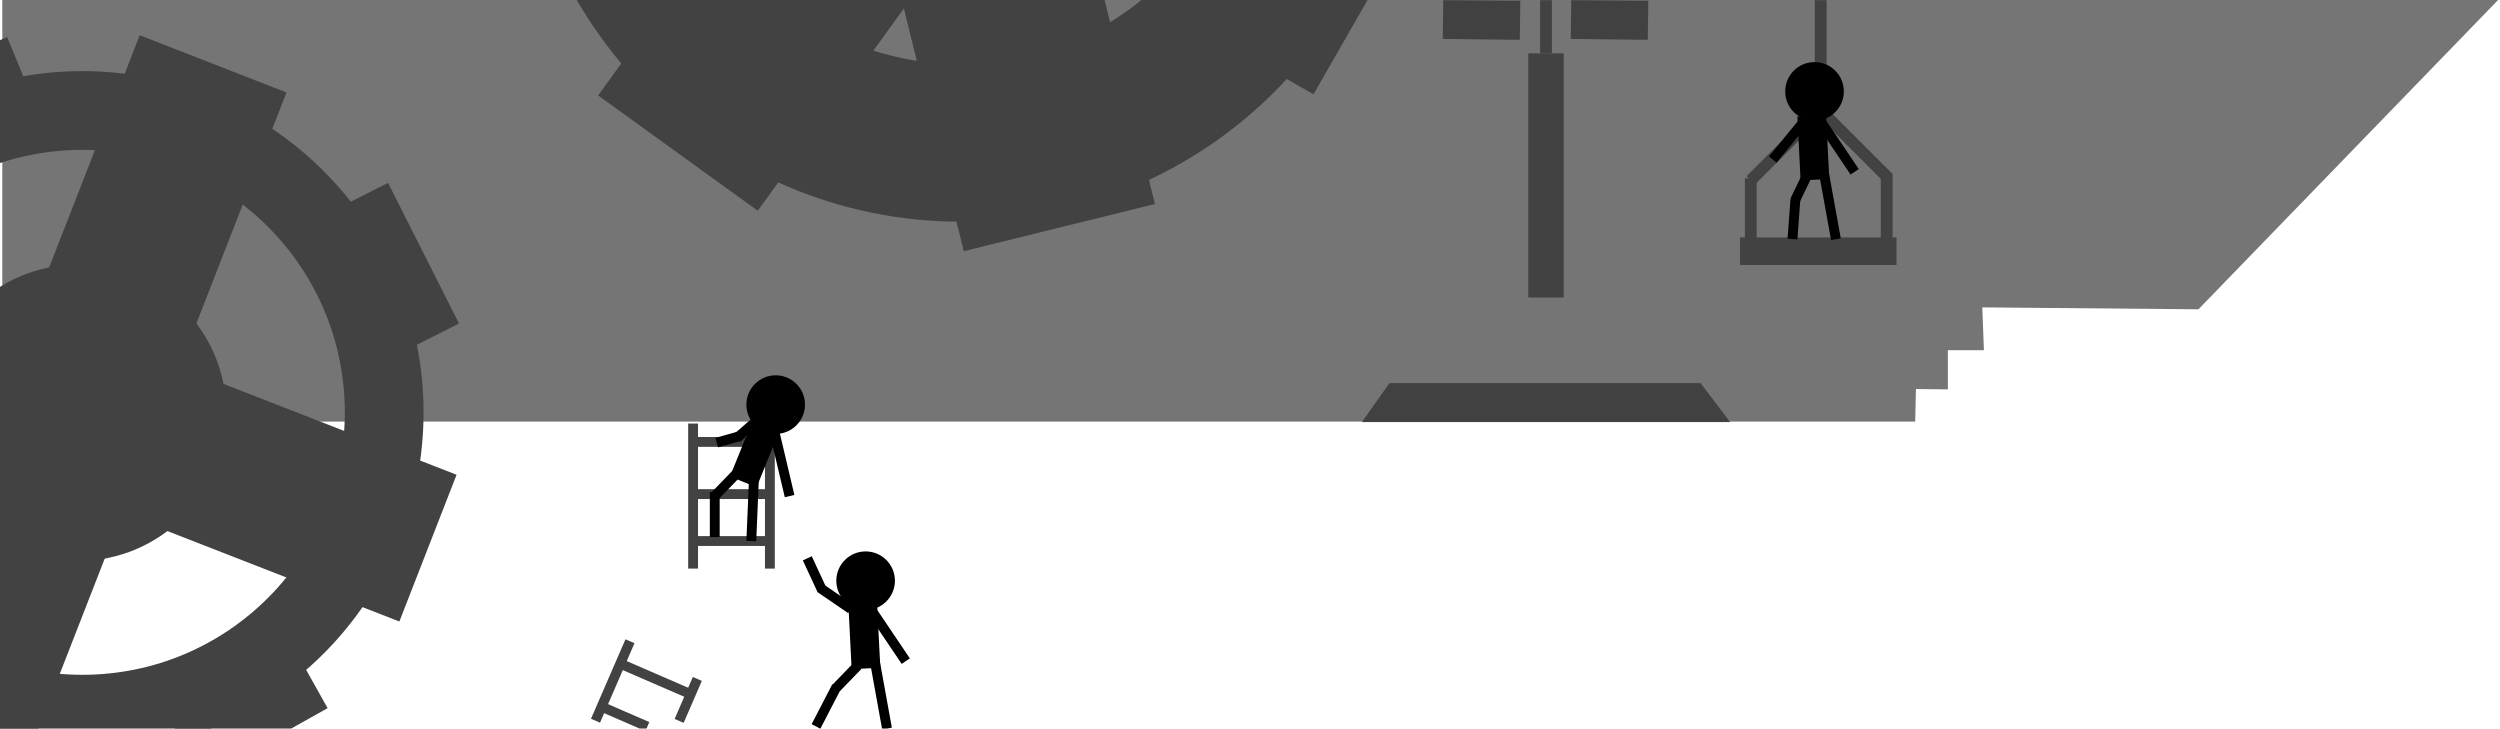 <?xml version="1.0" encoding="utf-8"?>
<!-- Generator: Adobe Illustrator 16.0.0, SVG Export Plug-In . SVG Version: 6.00 Build 0)  -->
<!DOCTYPE svg PUBLIC "-//W3C//DTD SVG 1.1//EN" "http://www.w3.org/Graphics/SVG/1.1/DTD/svg11.dtd">
<svg version="1.1" id="Calque_1" xmlns="http://www.w3.org/2000/svg" xmlns:xlink="http://www.w3.org/1999/xlink" x="0px" y="0px"
	 width="1269.667px" height="370px" viewBox="0 0 1269.667 370" enable-background="new 0 0 1269.667 370" xml:space="preserve">
<polygon fill="#757575" points="972.667,214.105 1.165,214.105 1.165,-1 1269.667,-1 1116.505,157.088 1006.74,156.105 
	1007.564,177.868 989.244,177.863 989.265,197.757 973.044,197.566 "/>
<g>
	<line fill="none" stroke="#424242" stroke-width="5" stroke-miterlimit="10" x1="352" y1="215.105" x2="352" y2="288.771"/>
	<line fill="none" stroke="#424242" stroke-width="5" stroke-miterlimit="10" x1="391" y1="215.105" x2="391" y2="288.771"/>
	<line fill="none" stroke="#424242" stroke-width="5" stroke-miterlimit="10" x1="352.667" y1="274.771" x2="391" y2="274.771"/>
	<line fill="none" stroke="#424242" stroke-width="5" stroke-miterlimit="10" x1="352" y1="250.938" x2="391" y2="250.938"/>
	<line fill="none" stroke="#424242" stroke-width="5" stroke-miterlimit="10" x1="352" y1="224.438" x2="391" y2="224.438"/>
</g>
<g>
	<circle stroke="#000000" stroke-width="5" stroke-miterlimit="10" cx="393.948" cy="205.49" r="12.385"/>
	
		<rect x="378.774" y="215.915" transform="matrix(-0.927 -0.375 0.375 -0.927 653.032 586.394)" stroke="#000000" stroke-width="5" stroke-miterlimit="10" width="9.582" height="27.501"/>
	<line fill="none" stroke="#000000" stroke-width="5" stroke-miterlimit="10" x1="373.967" y1="240.6" x2="363" y2="251.938"/>
	<line fill="none" stroke="#000000" stroke-width="5" stroke-miterlimit="10" x1="363" y1="249.938" x2="363" y2="272.771"/>
	<line fill="none" stroke="#000000" stroke-width="5" stroke-miterlimit="10" x1="382.85" y1="244.189" x2="381.563" y2="274.771"/>
	<line fill="none" stroke="#000000" stroke-width="5" stroke-miterlimit="10" x1="393.161" y1="218.697" x2="401" y2="251.938"/>
	<line fill="none" stroke="#000000" stroke-width="5" stroke-miterlimit="10" x1="382.85" y1="214.986" x2="373.967" y2="222.697"/>
	<line fill="none" stroke="#000000" stroke-width="5" stroke-miterlimit="10" x1="374.967" y1="221.697" x2="364" y2="224.771"/>
</g>
<g>
	<circle stroke="#000000" stroke-width="5" stroke-miterlimit="10" cx="439.616" cy="294.929" r="12.385"/>
	
		<rect x="434.442" y="309.36" transform="matrix(-0.999 0.05 -0.05 -0.999 893.932 624.067)" stroke="#000000" stroke-width="5" stroke-miterlimit="10" width="9.582" height="27.5"/>
	
		<line fill="none" stroke="#000000" stroke-width="5" stroke-miterlimit="10" x1="435.633" y1="338.036" x2="424.667" y2="349.376"/>
	
		<line fill="none" stroke="#000000" stroke-width="5" stroke-miterlimit="10" x1="424.915" y1="348.652" x2="414.419" y2="368.934"/>
	<line fill="none" stroke="#000000" stroke-width="5" stroke-miterlimit="10" x1="443.743" y1="332.807" x2="450.481" y2="370"/>
	<line fill="none" stroke="#000000" stroke-width="5" stroke-miterlimit="10" x1="443.495" y1="311.264" x2="460" y2="335.762"/>
	
		<line fill="none" stroke="#000000" stroke-width="5" stroke-miterlimit="10" x1="432.151" y1="309.313" x2="416.419" y2="298.544"/>
	<line fill="none" stroke="#000000" stroke-width="5" stroke-miterlimit="10" x1="417.419" y1="299.544" x2="410" y2="283.545"/>
</g>
<g>
	<line fill="none" stroke="#424242" stroke-width="5" stroke-miterlimit="10" x1="319.948" y1="325.66" x2="302.433" y2="366.043"/>
	
		<line fill="none" stroke="#424242" stroke-width="5" stroke-miterlimit="10" x1="354.153" y1="344.809" x2="344.907" y2="366.127"/>
	<line fill="none" stroke="#424242" stroke-width="5" stroke-miterlimit="10" x1="306.136" y1="359.18" x2="328.776" y2="369"/>
	
		<line fill="none" stroke="#424242" stroke-width="5" stroke-miterlimit="10" x1="315.008" y1="337.049" x2="350.788" y2="352.566"/>
</g>
<circle fill="none" stroke="#424242" stroke-width="40" stroke-miterlimit="10" cx="41.821" cy="209.41" r="153.296"/>
<line fill="none" stroke="#424242" stroke-width="80" stroke-miterlimit="10" x1="-143.771" y1="137.586" x2="217.352" y2="278.383"/>
<line fill="none" stroke="#424242" stroke-width="80" stroke-miterlimit="10" x1="108.215" y1="32.433" x2="-31.297" y2="390.262"/>
<circle fill="none" stroke="#424242" stroke-width="40" stroke-miterlimit="10" cx="39.689" cy="209.637" r="55.265"/>
<line fill="none" stroke="#424242" stroke-width="80" stroke-miterlimit="10" x1="189.216" y1="141.646" x2="215.096" y2="128.584"/>
<line fill="none" stroke="#424242" stroke-width="80" stroke-miterlimit="10" x1="117.311" y1="353.904" x2="131.48" y2="379.195"/>
<line fill="none" stroke="#424242" stroke-width="80" stroke-miterlimit="10" x1="-22.316" y1="60.905" x2="-33.34" y2="34.094"/>
<circle fill="none" stroke="#424242" stroke-width="80" stroke-miterlimit="10" cx="488.012" cy="-112.643" r="185.237"/>
<line fill="none" stroke="#424242" stroke-width="100" stroke-miterlimit="10" x1="446.015" y1="-257.299" x2="538.008" y2="115.584"/>
<line fill="none" stroke="#424242" stroke-width="100" stroke-miterlimit="10" x1="358.799" y1="-186.573" x2="691.951" y2="4.519"/>
<line fill="none" stroke="#424242" stroke-width="100" stroke-miterlimit="10" x1="569.182" y1="-233.589" x2="344.311" y2="77.76"/>
<polygon fill="#414142" points="863.667,194.584 705.667,194.584 691.667,214.348 878.667,214.348 "/>
<polygon fill="#414142" points="732.726,19.771 771.855,20.219 772.119,0.378 732.992,0.099 "/>
<polygon fill="#414142" points="797.726,19.771 836.855,20.219 837.119,0.378 797.992,0.099 "/>
<line fill="none" stroke="#424242" stroke-width="18" stroke-miterlimit="10" x1="785.167" y1="27.099" x2="785.167" y2="151.105"/>
<line fill="none" stroke="#424242" stroke-width="6" stroke-miterlimit="10" x1="785.167" y1="27.099" x2="785.167" y2="0.099"/>
<line fill="none" stroke="#424242" stroke-width="6" stroke-miterlimit="10" x1="924.667" y1="0.099" x2="924.667" y2="56.075"/>
<line fill="none" stroke="#424242" stroke-width="6" stroke-miterlimit="10" x1="924.667" y1="56.075" x2="889.152" y2="91.59"/>
<line fill="none" stroke="#424242" stroke-width="6" stroke-miterlimit="10" x1="924.667" y1="56.075" x2="959.181" y2="90.59"/>
<line fill="none" stroke="#424242" stroke-width="6" stroke-miterlimit="10" x1="958.181" y1="88.59" x2="958.181" y2="126.584"/>
<line fill="none" stroke="#424242" stroke-width="6" stroke-miterlimit="10" x1="889.152" y1="90.59" x2="889.152" y2="127.584"/>
<line fill="none" stroke="#424242" stroke-width="14" stroke-miterlimit="10" x1="883.667" y1="127.584" x2="963.181" y2="127.584"/>
<g>
	<circle stroke="#000000" stroke-width="5" stroke-miterlimit="10" cx="921.541" cy="46.417" r="12.385"/>
	
		<rect x="916.387" y="60.855" transform="matrix(-0.999 0.05 -0.05 -0.999 1844.921 103.492)" stroke="#000000" stroke-width="5" stroke-miterlimit="10" width="9.582" height="27.5"/>
	<line fill="none" stroke="#000000" stroke-width="5" stroke-miterlimit="10" x1="917.556" y1="89.524" x2="911.589" y2="101.864"/>
	<line fill="none" stroke="#000000" stroke-width="5" stroke-miterlimit="10" x1="911.837" y1="101.141" x2="910.343" y2="121.42"/>
	<line fill="none" stroke="#000000" stroke-width="5" stroke-miterlimit="10" x1="925.667" y1="84.293" x2="932.406" y2="121.488"/>
	<line fill="none" stroke="#000000" stroke-width="5" stroke-miterlimit="10" x1="925.417" y1="62.75" x2="941.923" y2="87.249"/>
	<line fill="none" stroke="#000000" stroke-width="5" stroke-miterlimit="10" x1="916.076" y1="61.801" x2="900.343" y2="81.032"/>
</g>
</svg>
